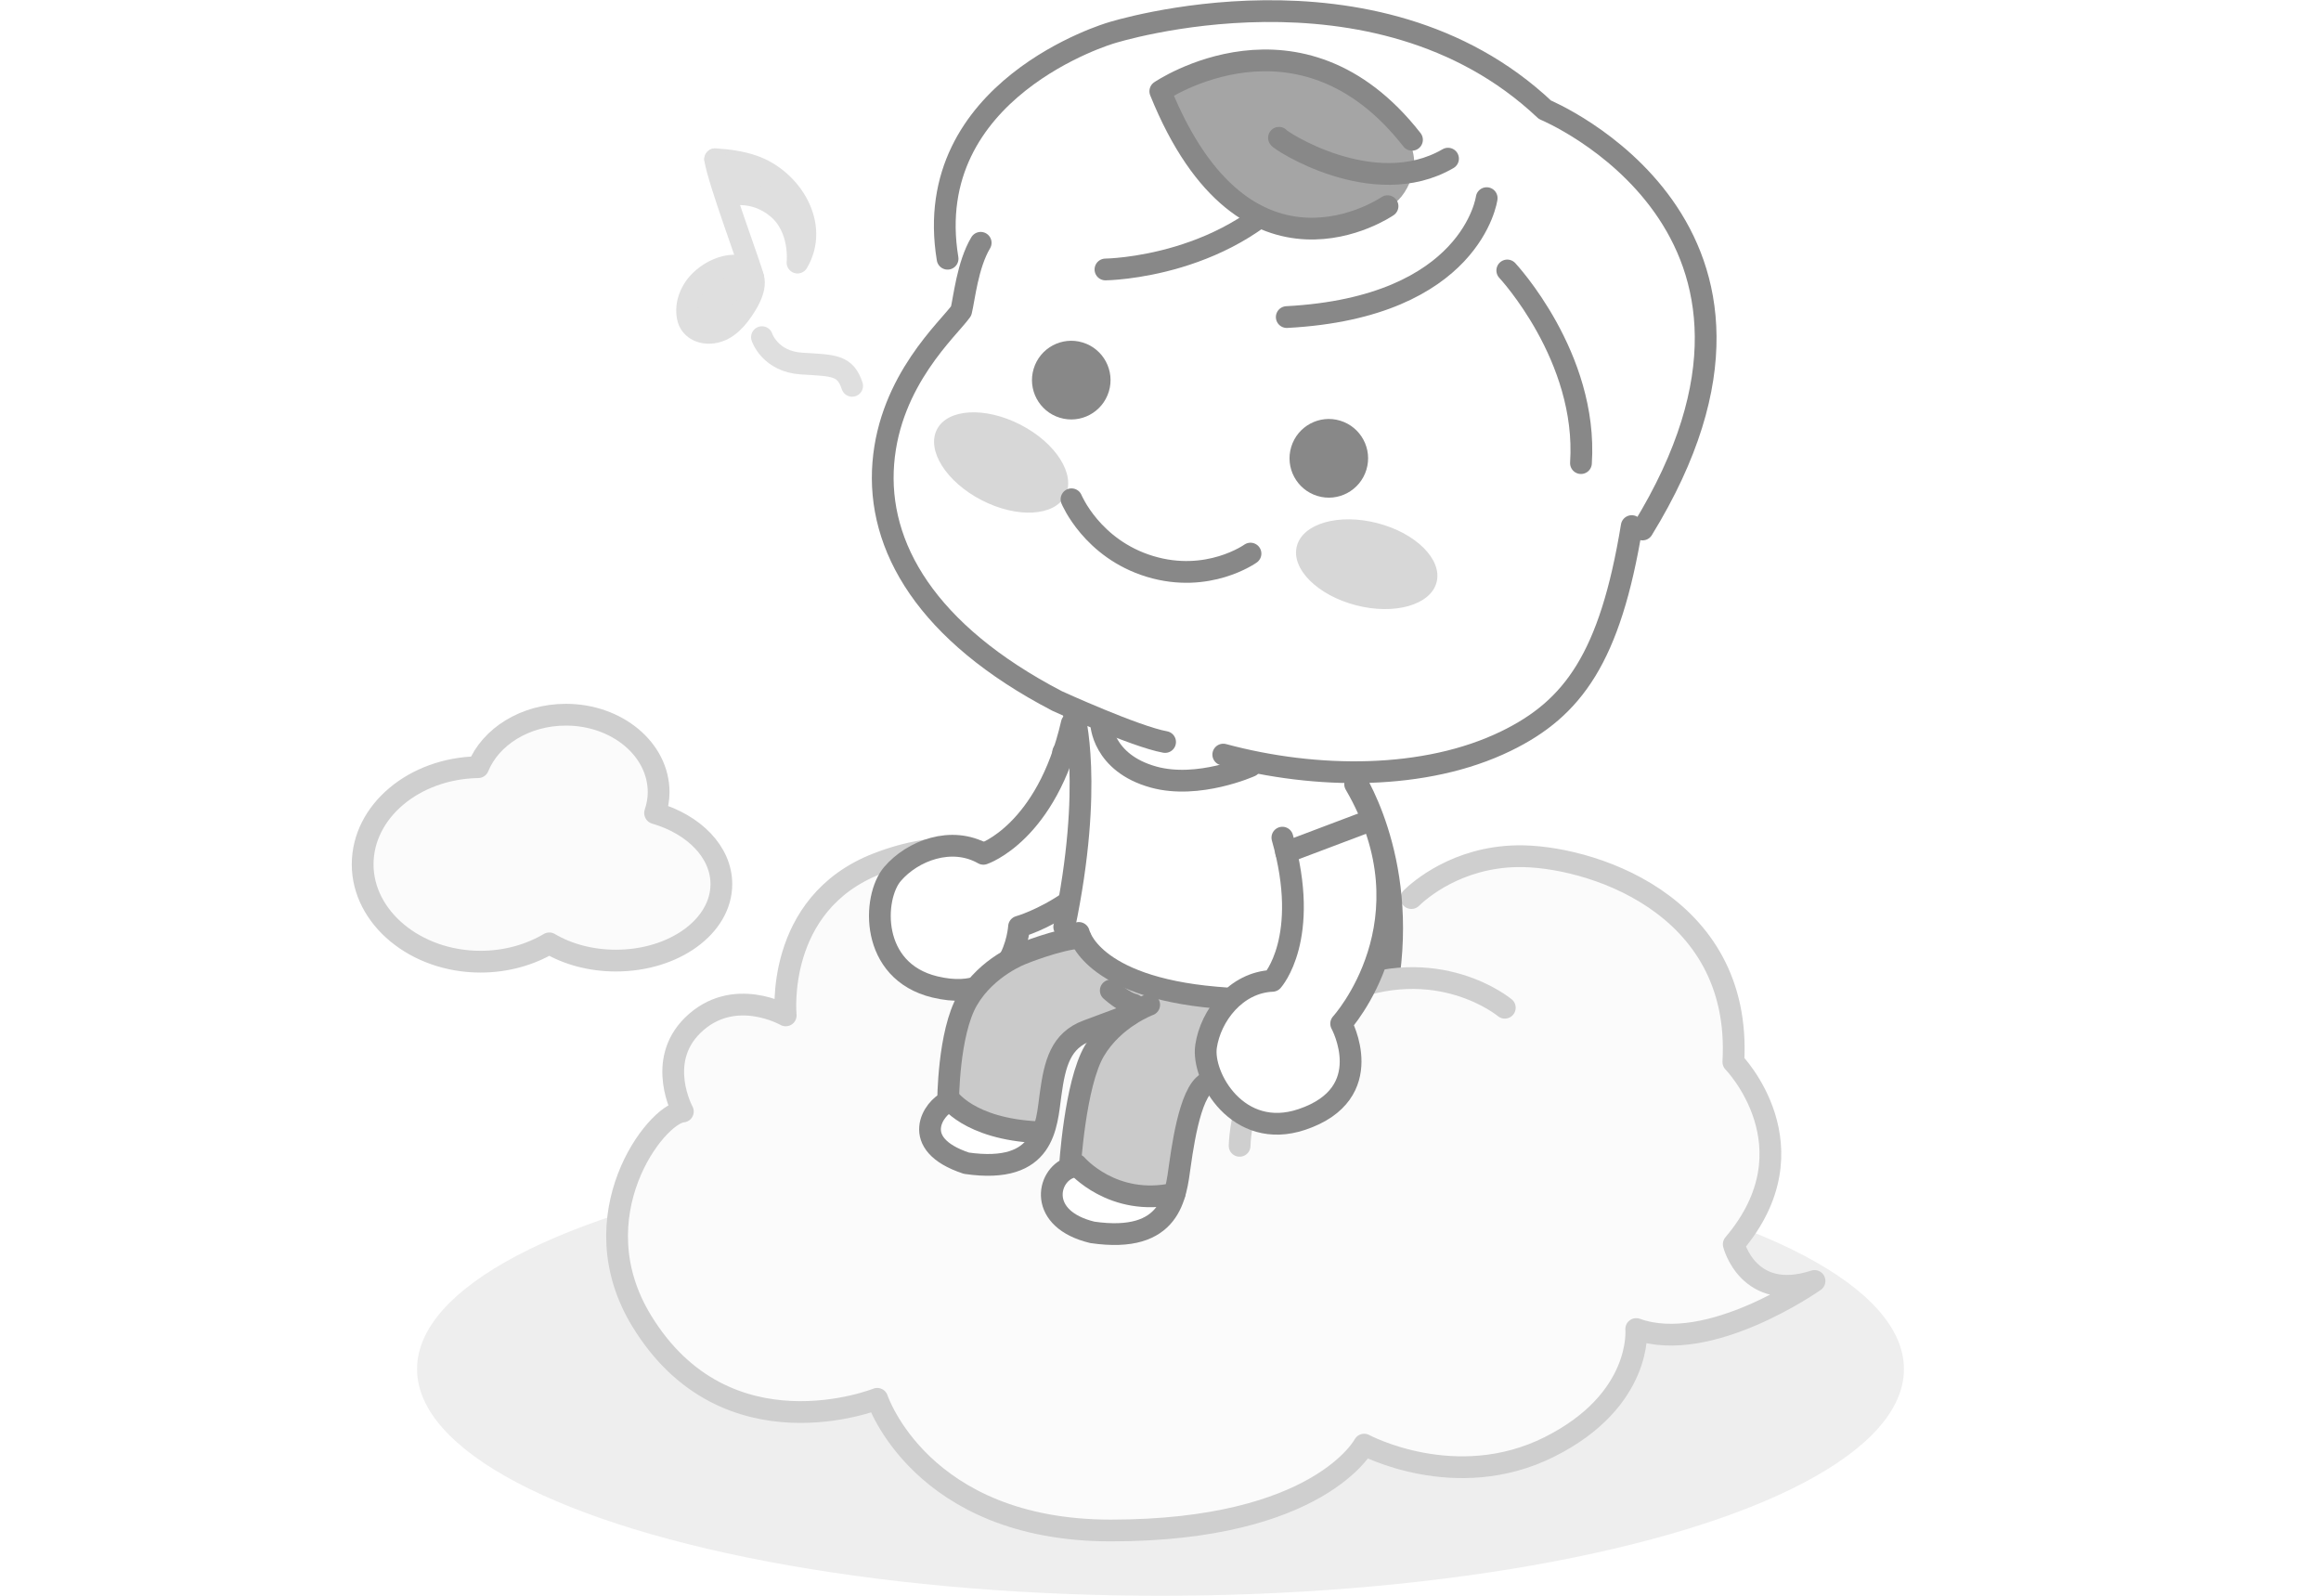 <svg width="640" height="440" viewBox="0 0 640 440" fill="none" xmlns="http://www.w3.org/2000/svg">
<ellipse cx="320" cy="377.5" rx="205" ry="62.5" fill="#EEEEEE"/>
<path d="M389.177 247.628C391.369 245.497 401.687 236.357 418.389 236.08C437.303 235.76 480.492 248.544 477.96 292.819C477.96 292.819 500.874 316.235 478.067 343.081C478.067 343.081 482.066 359.189 500.342 353.202C500.342 353.202 471.344 373.72 451.174 366.454C451.174 366.454 453.068 386.035 427.218 398.968C401.368 411.901 376.157 398.329 376.157 398.329C376.157 398.329 363.817 422.001 306.288 422.001C253.865 422.001 241.887 385.694 241.887 385.694C241.887 385.694 200.272 402.42 176.954 364.239C159.295 335.326 180.741 307.116 188.294 306.477C188.294 306.477 180.805 292.776 190.953 282.762C202.187 271.683 216.654 279.971 216.654 279.971C216.654 279.971 213.505 249.205 241.866 238.146C277.119 224.425 293.586 249.332 293.586 249.332" fill="#FBFBFB"/>
<path d="M389.177 247.628C391.369 245.497 401.687 236.357 418.389 236.08C437.303 235.76 480.492 248.544 477.96 292.819C477.96 292.819 500.874 316.235 478.067 343.081C478.067 343.081 482.066 359.189 500.342 353.202C500.342 353.202 471.343 373.72 451.174 366.455C451.174 366.455 453.068 386.035 427.218 398.968C401.368 411.901 376.157 398.329 376.157 398.329C376.157 398.329 363.817 422.001 306.288 422.001C253.865 422.001 241.887 385.694 241.887 385.694C241.887 385.694 200.272 402.42 176.954 364.239C159.295 335.326 180.741 307.116 188.294 306.477C188.294 306.477 180.805 292.776 190.953 282.762C202.187 271.683 216.654 279.971 216.654 279.971C216.654 279.971 213.505 249.205 241.866 238.146C277.119 224.425 293.586 249.332 293.586 249.332" stroke="#CFCFCF" stroke-width="6" stroke-linecap="round" stroke-linejoin="round"/>
<path d="M316.096 220.355C306.883 248.352 280.991 255.511 280.991 255.511C280.991 255.511 279.736 277.392 257.801 272.13C239.738 267.783 240.589 247.414 246.099 240.98C251.631 234.524 262.396 230.433 271.162 235.419C271.162 235.419 288.608 229.666 295.543 199.453" fill="white"/>
<path d="M316.096 220.355C306.883 248.352 280.991 255.511 280.991 255.511C280.991 255.511 279.736 277.392 257.801 272.13C239.738 267.783 240.589 247.414 246.099 240.98C251.631 234.524 262.396 230.433 271.162 235.419C271.162 235.419 288.608 229.666 295.543 199.453" stroke="#888888" stroke-width="6" stroke-linecap="round" stroke-linejoin="round"/>
<path d="M293.16 207.422L318.116 212.45" stroke="#888888" stroke-width="6" stroke-linecap="round" stroke-linejoin="round"/>
<path d="M261.461 303.791C261.461 303.791 248.27 313.123 264.823 320.133C275.524 323.052 284.396 318.216 286.247 312.186C278.332 311.291 269.014 310.311 261.461 303.791Z" fill="white"/>
<path d="M295.161 320.111C295.161 320.111 285.055 326.567 293.437 335.622C301.82 344.678 320.84 340.715 323.031 331.51C313.5 331.233 302.033 329.976 295.139 320.111H295.161Z" fill="white"/>
<path d="M388.433 269.701C386.284 286.575 367.115 292.818 367.115 292.818C356.967 295.673 339.01 299.828 332.883 298.528C329.351 300.148 324.245 319.26 323.883 329.146C305.267 330.914 300.672 324.544 295.161 320.133C298.246 288.216 303.31 287.449 311.458 279.885C285.906 284.317 287.927 311.504 287.927 311.504C273.035 312.718 262.971 304.345 262.971 304.345C262.971 304.345 260.227 283.294 269.099 272.385C277.971 261.476 298.374 257.066 299.544 257.662C299.544 257.662 303.459 270.425 326.181 273.941C348.903 277.435 387.582 269.764 387.582 269.764H388.454L388.433 269.701Z" fill="#CACACA"/>
<path d="M388.284 270.703C387.369 275.987 384.901 281.207 379.625 285.639C366.072 296.995 340.541 299.531 334.861 298.274C329.18 297.017 326.563 312.677 325.372 321.2C324.181 329.722 323.074 342.954 301.224 339.8C286.14 336.178 288.672 324.246 295.012 321.967C295.012 321.967 296.395 298.913 301.756 289.772C307.118 280.632 316.883 277.052 316.883 277.052" stroke="#888888" stroke-width="6" stroke-linecap="round" stroke-linejoin="round"/>
<path d="M371.71 213.088C371.71 213.088 389.667 233.99 382.539 267.079C382.539 267.079 369.944 278.073 335.244 275.048C300.544 272.022 293.438 257.555 293.438 257.555C293.438 257.555 299.054 229.579 295.544 199.409C299.735 197.726 303.373 201.242 303.373 201.242" fill="white"/>
<path d="M372.541 213.09C372.541 213.09 388.476 235.994 382.561 271.683C382.561 271.683 369.966 278.053 335.266 275.049C300.565 272.045 297.48 257.237 297.48 257.237" stroke="#888888" stroke-width="6" stroke-linecap="round" stroke-linejoin="round"/>
<path d="M297.948 258.557C291.842 258.919 281.928 262.946 281.928 262.946C281.928 262.946 272.162 266.504 266.801 275.666C261.44 284.828 261.44 303.79 261.44 303.79C257.631 305.303 250.312 315.381 266.482 320.729C288.332 323.883 288.502 310.268 289.693 301.745C290.864 293.222 292.438 286.894 299.884 284.167L311.437 279.863" stroke="#888888" stroke-width="6" stroke-linecap="round" stroke-linejoin="round"/>
<path d="M306.289 273.109C306.289 273.109 309.885 276.369 312.65 277.008" stroke="#888888" stroke-width="6" stroke-linecap="round" stroke-linejoin="round"/>
<path d="M296.116 196.854C296.116 196.854 301.669 216.242 293.457 255.596" stroke="#888888" stroke-width="6" stroke-linecap="round" stroke-linejoin="round"/>
<path d="M414.94 277.861C414.94 277.861 396.346 262.286 369.241 274.111C342.136 285.936 341.816 315.936 341.816 315.936" fill="#FBFBFB"/>
<path d="M414.94 277.861C414.94 277.861 396.346 262.286 369.241 274.111C342.136 285.936 341.816 315.936 341.816 315.936" stroke="#CFCFCF" stroke-width="6" stroke-linecap="round" stroke-linejoin="round"/>
<path d="M206.207 74.364C209.419 76.899 207.356 81.438 205.632 84.207C203.547 87.574 200.696 91.153 196.505 91.707C196.356 91.707 196.228 91.75 196.08 91.75C193.144 91.984 190.271 90.557 189.654 87.489C188.888 83.696 190.569 79.84 193.292 77.262C195.08 75.578 197.335 74.257 199.718 73.618C201.845 73.043 204.505 73.022 206.207 74.343V74.364Z" fill="#DFDFDF" stroke="#DFDFDF" stroke-width="6" stroke-linecap="round" stroke-linejoin="round"/>
<path d="M197.207 43.916C200.739 44.108 204.419 44.619 207.76 45.791C218.142 49.413 226.078 61.984 219.908 72.403C219.908 72.403 220.972 62.772 214.27 57.297C207.568 51.821 200.717 53.973 200.717 53.973" fill="#DFDFDF"/>
<path d="M197.207 43.916C200.739 44.108 204.419 44.619 207.76 45.791C218.142 49.413 226.078 61.984 219.908 72.403C219.908 72.403 220.972 62.772 214.27 57.297C207.568 51.821 200.717 53.973 200.717 53.973" stroke="#DFDFDF" stroke-width="6" stroke-linecap="round" stroke-linejoin="round"/>
<path d="M197.207 43.916C198.016 49.626 207.228 74.171 207.653 76.409L197.207 43.916Z" fill="#DFDFDF"/>
<path d="M197.207 43.916C198.016 49.626 207.228 74.171 207.653 76.409" stroke="#DFDFDF" stroke-width="6" stroke-linecap="round" stroke-linejoin="round"/>
<path d="M210.102 92.963C210.102 92.963 212.272 99.717 221.101 100.25C229.93 100.782 233.079 100.633 234.973 106.386" stroke="#DFDFDF" stroke-width="6" stroke-linecap="round" stroke-linejoin="round"/>
<path d="M261.461 302.662C261.461 302.662 266.971 311.291 286.226 312.186" stroke="#888888" stroke-width="6" stroke-linecap="round" stroke-linejoin="round"/>
<path d="M296.863 321.199C296.863 321.199 306.82 332.875 323.883 329.125" stroke="#888888" stroke-width="6" stroke-linecap="round" stroke-linejoin="round"/>
<path d="M373.668 216.221C395.688 253.976 369.817 282.25 369.817 282.25C369.817 282.25 380.369 301.468 358.988 308.67C341.371 314.593 331.287 296.887 332.563 288.493C333.819 280.076 340.776 270.893 350.86 270.446C350.86 270.446 361.498 258.749 353.605 230.965" fill="white"/>
<path d="M373.668 216.221C395.688 253.976 369.817 282.25 369.817 282.25C369.817 282.25 380.369 301.468 358.988 308.67C341.371 314.593 331.287 296.887 332.563 288.493C333.819 280.076 340.776 270.893 350.86 270.446C350.86 270.446 361.498 258.749 353.605 230.965" stroke="#888888" stroke-width="6" stroke-linecap="round" stroke-linejoin="round"/>
<path d="M354.646 235.013L378.454 226.021" stroke="#888888" stroke-width="6" stroke-linecap="round" stroke-linejoin="round"/>
<path d="M344.797 211.236C344.797 211.236 330.479 217.67 318.096 214.261C303.927 210.341 303.629 199.453 303.629 199.453" stroke="#888888" stroke-width="6" stroke-linecap="round" stroke-linejoin="round"/>
<path d="M420.899 28.681C420.899 28.681 495.619 50.541 454.451 137.238C454.451 137.238 450.94 142.543 450.153 143.225C448.536 150.661 446.898 189.29 412.389 206.058C387.943 218.267 346.967 213.324 334.35 208.487C332.244 209.403 303.884 200.625 304.82 201.456C305.756 202.287 267.907 180.149 267.907 180.149C267.907 180.149 235.015 151.982 243.738 122.984C249.227 110.69 261.95 92.26 261.95 92.26L264.269 82.139L267.885 72.828C267.885 72.828 254.844 75.918 262.907 40.506C274.204 19.434 295.395 5.414 344.52 2.154C395.241 -0.36 420.899 28.681 420.899 28.681Z" fill="white"/>
<g filter="url(#filter0_f_1138_46492)">
<ellipse cx="19.903" cy="11.702" rx="19.903" ry="11.702" transform="matrix(0.889 0.458 -0.458 0.889 263.719 108)" fill="#D7D7D7"/>
</g>
<g filter="url(#filter1_f_1138_46492)">
<ellipse cx="19.903" cy="11.702" rx="19.903" ry="11.702" transform="matrix(0.968 0.25 -0.251 0.968 360.533 139.264)" fill="#D7D7D7"/>
</g>
<path d="M356.051 123.218C354.306 128.949 357.54 135 363.263 136.748C368.987 138.495 375.029 135.256 376.773 129.525C378.518 123.793 375.284 117.742 369.561 115.995C363.838 114.248 357.796 117.487 356.051 123.218Z" fill="#888888"/>
<path d="M285.031 101.655C283.287 107.387 286.521 113.438 292.244 115.185C297.967 116.932 304.009 113.694 305.754 107.962C307.498 102.231 304.265 96.18 298.541 94.433C292.818 92.685 286.776 95.924 285.031 101.655Z" fill="#888888"/>
<path d="M295.457 137.664C295.457 137.664 301.074 151.322 317.094 156.179C333.115 161.037 344.816 152.643 344.816 152.643" stroke="#888888" stroke-width="6" stroke-linecap="round" stroke-linejoin="round"/>
<path d="M270.416 66.949C266.778 73.064 265.885 82.311 265.034 85.742C261.523 90.685 245.396 104.768 243.567 127.694C241.737 150.62 255.417 174.505 291.522 193.297C291.522 193.297 313.053 203.119 321.265 204.59" stroke="#888888" stroke-width="6" stroke-linecap="round" stroke-linejoin="round"/>
<path d="M337.307 208.062C363.007 214.987 393.049 215.157 415.281 204.333C433.749 195.342 443.982 181.365 449.939 145.059" stroke="#888888" stroke-width="6" stroke-linecap="round" stroke-linejoin="round"/>
<path d="M452.918 145.996C504.149 62.581 426.004 30.259 426.004 30.259C379.092 -14.016 306.372 9.08 306.372 9.08C306.372 9.08 253.566 24.463 261.289 71.338" stroke="#888888" stroke-width="6" stroke-linecap="round" stroke-linejoin="round"/>
<path d="M409.941 54.633C409.941 54.633 405.942 84.718 354.816 87.424" stroke="#888888" stroke-width="6" stroke-linecap="round" stroke-linejoin="round"/>
<path d="M415.621 74.576C415.621 74.576 437.875 98.354 435.939 127.693" stroke="#888888" stroke-width="6" stroke-linecap="round" stroke-linejoin="round"/>
<path d="M304.82 74.299C304.82 74.299 340.159 73.958 359.711 47.602" stroke="#888888" stroke-width="6" stroke-linecap="round" stroke-linejoin="round"/>
<path d="M380.795 29.32C380.795 29.32 393.05 38.61 389.22 49.072C386.263 57.104 381.221 59.533 365.626 62.836C350.031 66.138 328.457 46.323 320.33 26.018C332.946 19.2 355.754 5.841 380.816 29.32H380.795Z" fill="#A5A5A5"/>
<path d="M382.602 56.848C382.602 56.848 343.625 83.822 319.945 25.165C319.945 25.165 358.411 -1.063 389.346 38.546" stroke="#888888" stroke-width="6" stroke-linecap="round" stroke-linejoin="round"/>
<path d="M352.669 37.992C352.52 38.44 378.689 55.719 399.283 43.745" stroke="#888888" stroke-width="6" stroke-linecap="round" stroke-linejoin="round"/>
<path d="M180.634 224.168C181.251 222.336 181.613 220.397 181.613 218.416C181.613 206.633 170.167 197.066 156.04 197.066C144.806 197.066 135.275 203.117 131.849 211.534C114.191 211.832 100 223.7 100 238.337C100 252.975 114.552 265.162 132.509 265.162C139.594 265.162 146.125 263.266 151.466 260.112C156.465 263.074 162.869 264.864 169.826 264.864C185.889 264.864 198.91 255.425 198.91 243.77C198.91 234.907 191.357 227.322 180.656 224.211L180.634 224.168Z" fill="#FBFBFB" stroke="#CFCFCF" stroke-width="6" stroke-linecap="round" stroke-linejoin="round"/>
<defs>
<filter id="filter0_f_1138_46492" x="244.716" y="100.841" width="62.676" height="53.346" filterUnits="userSpaceOnUse" color-interpolation-filters="sRGB">
<feFlood flood-opacity="0" result="BackgroundImageFix"/>
<feBlend mode="normal" in="SourceGraphic" in2="BackgroundImageFix" result="shape"/>
<feGaussianBlur stdDeviation="6.422" result="effect1_foregroundBlur_1138_46492"/>
</filter>
<filter id="filter1_f_1138_46492" x="344.532" y="130.35" width="64.676" height="50.448" filterUnits="userSpaceOnUse" color-interpolation-filters="sRGB">
<feFlood flood-opacity="0" result="BackgroundImageFix"/>
<feBlend mode="normal" in="SourceGraphic" in2="BackgroundImageFix" result="shape"/>
<feGaussianBlur stdDeviation="6.422" result="effect1_foregroundBlur_1138_46492"/>
</filter>
</defs>
</svg>
